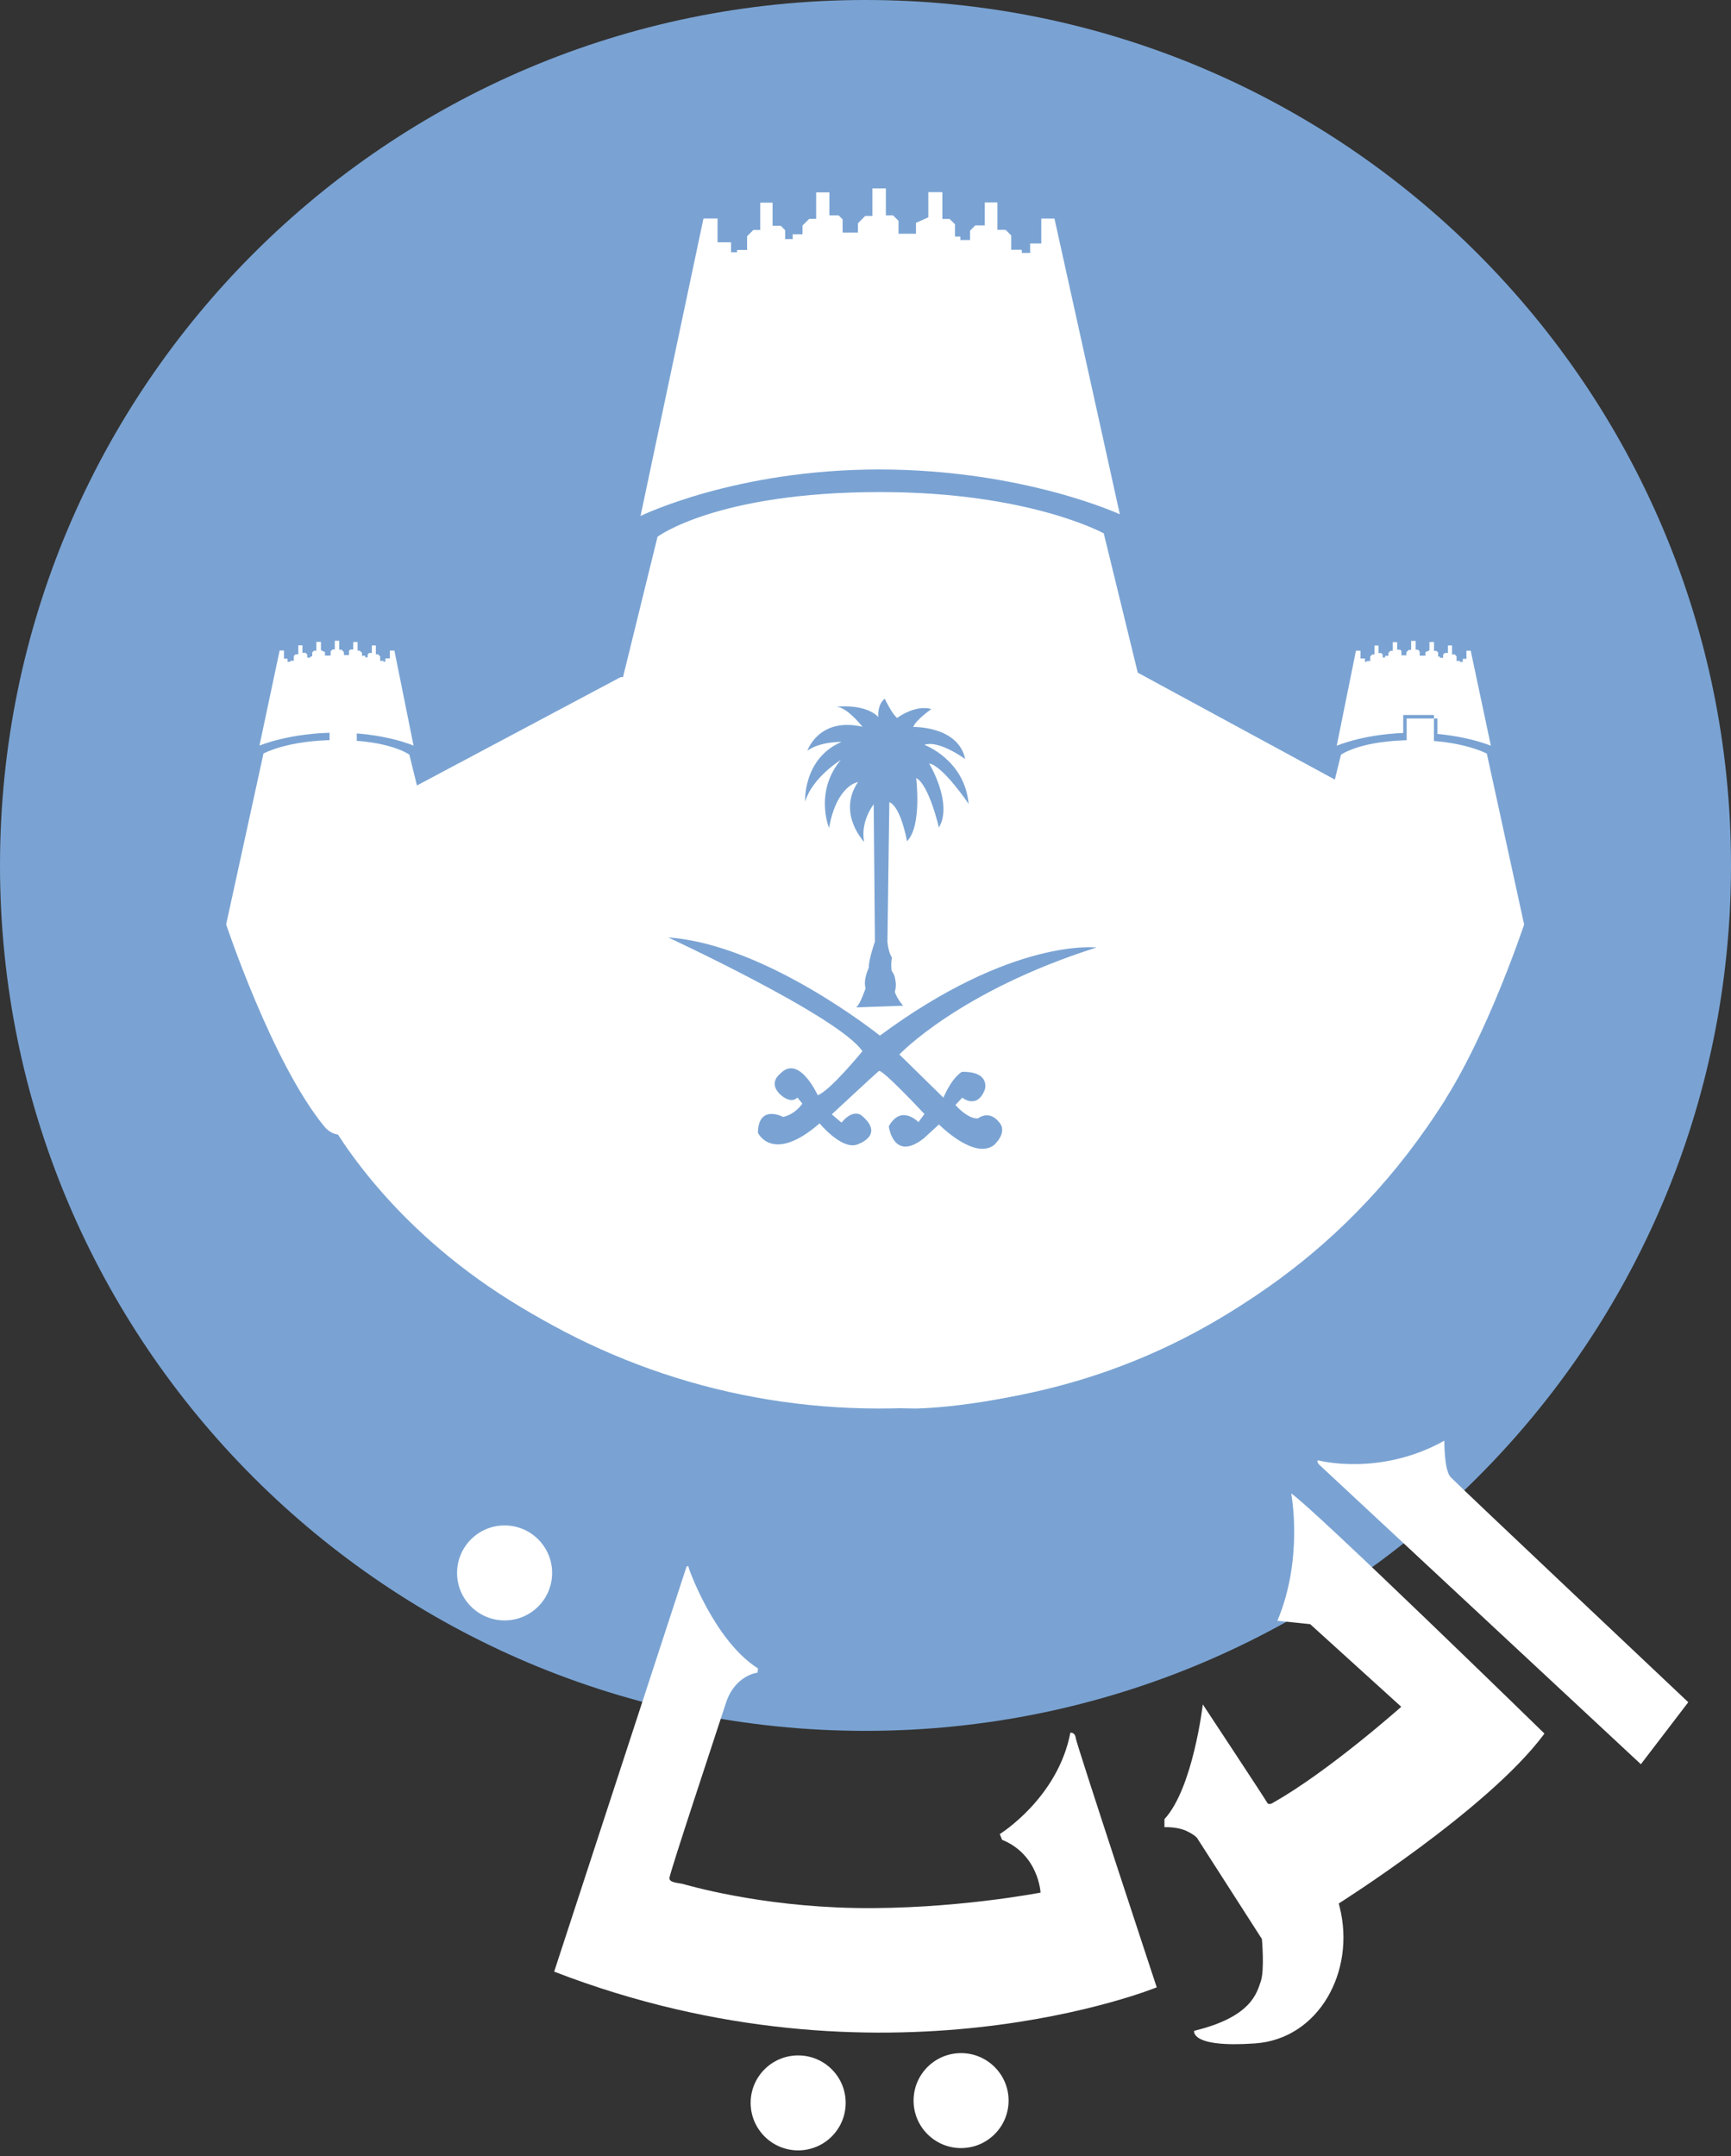 <svg width="57" height="71" viewBox="0 0 57 71" fill="none" xmlns="http://www.w3.org/2000/svg">
<rect x="0" y="0" width="57" height="71" fill="#333333" stroke="none"/>
<path fill-rule="evenodd" clip-rule="evenodd" d="M57 28.5C57 44.24 44.24 56.999 28.499 56.999C12.76 56.999 0 44.24 0 28.5C0 12.76 12.761 0 28.499 0C44.24 0 57 12.76 57 28.5Z" fill="#7AA3D3"/>
<path fill-rule="evenodd" clip-rule="evenodd" d="M43.43 48.096C43.43 48.096 45.445 48.627 47.561 47.443C47.561 47.443 47.55 48.4 47.763 48.639C47.921 48.817 55.593 56.056 55.593 56.056L54.032 58.098L43.43 48.224C43.43 48.224 43.314 48.073 43.43 48.096" fill="white"/>
<path fill-rule="evenodd" clip-rule="evenodd" d="M42.517 49.179C42.517 49.179 42.932 51.313 42.063 53.374L43.142 53.485L46.142 56.206C46.142 56.206 43.744 58.339 41.93 59.359C41.93 59.359 41.779 59.471 41.724 59.359C41.665 59.245 39.607 56.128 39.607 56.128C39.607 56.128 39.287 58.887 38.344 59.906V60.171C38.344 60.171 38.74 60.152 39.041 60.283C39.341 60.417 39.419 60.528 39.419 60.528L41.553 63.853C41.553 63.853 41.646 64.873 41.515 65.252C41.383 65.628 41.212 66.421 39.322 66.876C39.322 66.876 39.172 67.443 41.326 67.292C43.436 67.144 44.64 64.909 44.116 62.811C44.106 62.769 44.096 62.726 44.084 62.683C44.084 62.683 48.979 59.596 50.821 57.137C50.835 57.12 50.846 57.104 50.857 57.088C50.857 57.088 43.268 49.684 42.517 49.179" fill="white"/>
<path fill-rule="evenodd" clip-rule="evenodd" d="M35.246 57.06C35.246 57.06 35.397 57.035 35.423 57.236C35.447 57.438 38.09 65.445 38.09 65.445C38.09 65.445 29.088 69.122 18.248 64.928L22.606 51.594C22.606 51.594 22.669 51.545 22.669 51.594C22.669 51.645 23.524 54.039 24.96 54.943L24.946 55.082C24.946 55.082 24.203 55.156 23.901 56.089C23.6 57.02 22.043 61.699 22.043 61.849C22.043 62.001 22.327 62.001 22.478 62.039C22.63 62.077 24.964 62.775 28.169 62.832C31.373 62.887 34.264 62.325 34.264 62.325C34.264 62.325 34.206 61.077 32.996 60.586L32.922 60.397C32.922 60.397 34.83 59.22 35.246 57.06" fill="white"/>
<path fill-rule="evenodd" clip-rule="evenodd" d="M15.051 51.799C15.051 50.934 15.752 50.234 16.617 50.234C17.48 50.234 18.181 50.935 18.181 51.799C18.18 52.662 17.48 53.362 16.617 53.362C15.752 53.362 15.051 52.662 15.051 51.799" fill="white"/>
<path fill-rule="evenodd" clip-rule="evenodd" d="M24.718 69.249C24.718 68.385 25.419 67.687 26.282 67.687C27.146 67.687 27.847 68.385 27.847 69.249C27.847 70.115 27.146 70.814 26.282 70.814C25.419 70.814 24.718 70.114 24.718 69.249Z" fill="white"/>
<path fill-rule="evenodd" clip-rule="evenodd" d="M30.083 69.175C30.083 68.311 30.784 67.611 31.646 67.611C32.51 67.611 33.212 68.312 33.212 69.175C33.211 70.039 32.51 70.739 31.646 70.739C30.784 70.739 30.083 70.039 30.083 69.175Z" fill="white"/>
<path fill-rule="evenodd" clip-rule="evenodd" d="M49.171 24.885C49.171 24.885 48.046 24.133 46.551 24.133C45.055 24.131 43.943 24.885 43.943 24.885L44.169 25.144C44.169 25.144 45.025 24.484 46.559 24.484C48.093 24.484 48.952 25.104 48.952 25.104L49.171 24.885Z" fill="#7AA3D3"/>
<path fill-rule="evenodd" clip-rule="evenodd" d="M49.093 24.558L48.429 21.428H48.288V21.696H48.168V21.799H48.076V21.765H47.963V21.611L47.902 21.551H47.814L47.815 21.255H47.679V21.503H47.576L47.52 21.56V21.66H47.416V21.622H47.357V21.491L47.301 21.433H47.221V21.144L47.071 21.143L47.07 21.417L46.938 21.475V21.592H46.749V21.453L46.691 21.395H46.614L46.615 21.105H46.468V21.401H46.391L46.312 21.478V21.579H46.147V21.437L46.105 21.395H46.007V21.148H45.863V21.431H45.789L45.718 21.503V21.597H45.61V21.651H45.531V21.555L45.481 21.507H45.394V21.258H45.261V21.552H45.188L45.119 21.618V21.769L45.011 21.767V21.792H44.947V21.685H44.8V21.428H44.65L44.017 24.558C44.017 24.558 44.989 24.131 46.539 24.131C48.093 24.131 49.093 24.558 49.093 24.558" fill="white"/>
<path fill-rule="evenodd" clip-rule="evenodd" d="M46.263 23.605H47.275V24.617H46.263V23.605Z" fill="white"/>
<path fill-rule="evenodd" clip-rule="evenodd" d="M46.32 23.661H47.331V24.672H46.32V23.661ZM46.207 24.557H47.218V23.546H46.207V24.557Z" fill="#7AA3D3"/>
<path fill-rule="evenodd" clip-rule="evenodd" d="M8.464 24.878C8.464 24.878 9.591 24.127 11.087 24.127C12.583 24.128 13.694 24.879 13.694 24.879L13.467 25.138C13.467 25.138 12.611 24.48 11.078 24.478C9.543 24.478 8.684 25.096 8.684 25.096L8.464 24.878Z" fill="#7AA3D3"/>
<path fill-rule="evenodd" clip-rule="evenodd" d="M10.797 23.601H11.808V24.612H10.797V23.601Z" fill="white"/>
<path fill-rule="evenodd" clip-rule="evenodd" d="M10.852 23.656H11.864V24.667H10.852V23.656ZM10.738 24.551H11.749V23.54H10.738V24.551Z" fill="#7AA3D3"/>
<path fill-rule="evenodd" clip-rule="evenodd" d="M30.109 46.496C22.171 46.398 17.215 43.595 14.455 41.26C11.459 38.728 10.327 36.178 10.317 36.152L10.303 36.124L10.306 36.097L11.221 27.072L20.408 22.183H20.436L37.427 22.015V22.243L20.465 22.408L11.434 27.215L10.534 36.088C10.663 36.363 11.813 38.734 14.611 41.097C17.341 43.403 22.249 46.172 30.112 46.27L30.109 46.496Z" fill="#7AA3D3"/>
<path fill-rule="evenodd" clip-rule="evenodd" d="M30.109 46.495V46.27C30.137 46.27 32.914 46.255 36.429 45.003C39.662 43.852 44.198 41.387 47.47 36.185L46.473 27.168L37.374 22.228L37.483 22.029L46.688 27.025L47.704 36.239L47.682 36.273C44.373 41.555 39.773 44.053 36.497 45.22C32.947 46.482 30.137 46.495 30.109 46.495" fill="#7AA3D3"/>
<path fill-rule="evenodd" clip-rule="evenodd" d="M36.964 17.049C36.964 17.049 33.521 15.46 28.947 15.46C24.373 15.46 20.973 17.047 20.973 17.047L21.662 17.588C21.662 17.588 24.28 16.202 28.973 16.204C33.665 16.205 36.295 17.502 36.295 17.502L36.964 17.049Z" fill="#7AA3D3"/>
<path fill-rule="evenodd" clip-rule="evenodd" d="M42.196 32.818L44.156 24.856C44.156 24.856 44.794 24.374 46.55 24.374C48.158 24.374 48.96 24.818 48.96 24.818L50.188 30.445C50.188 30.445 48.677 34.997 46.958 37.095C45.642 38.702 42.196 32.818 42.196 32.818Z" fill="white"/>
<path fill-rule="evenodd" clip-rule="evenodd" d="M15.438 32.815L13.48 24.852C13.48 24.852 12.844 24.371 11.088 24.371C9.48 24.369 8.676 24.814 8.676 24.814L7.447 30.441C7.447 30.441 8.959 34.993 10.675 37.092C11.993 38.699 15.438 32.815 15.438 32.815" fill="white"/>
<path fill-rule="evenodd" clip-rule="evenodd" d="M8.544 24.553L9.208 21.422H9.352V21.691H9.469V21.794H9.561V21.76H9.675V21.606L9.733 21.546H9.823V21.251H9.959V21.498H10.062L10.117 21.556V21.655H10.222V21.618H10.28V21.487L10.336 21.428H10.416V21.139H10.568V21.412L10.7 21.471V21.589H10.888V21.448L10.946 21.39H11.024V21.101H11.169V21.396H11.248L11.325 21.474V21.574H11.491V21.434L11.533 21.39H11.632V21.143H11.775V21.426H11.848L11.92 21.5V21.594H12.027V21.646H12.107V21.552L12.156 21.503H12.243L12.244 21.255H12.376V21.548H12.45L12.518 21.616V21.764H12.627V21.789H12.69V21.682H12.836V21.424H12.987L13.618 24.554C13.618 24.554 12.646 24.127 11.097 24.127C9.545 24.127 8.544 24.553 8.544 24.553" fill="white"/>
<path fill-rule="evenodd" clip-rule="evenodd" d="M37.428 22.131L20.437 22.298L11.328 27.144L10.419 36.108C10.419 36.108 14.813 46.194 30.11 46.383" fill="white"/>
<path fill-rule="evenodd" clip-rule="evenodd" d="M30.109 46.384C30.109 46.384 41.213 46.384 47.587 36.214L46.58 27.097L37.427 22.131" fill="white"/>
<path fill-rule="evenodd" clip-rule="evenodd" d="M36.346 17.565C36.346 17.565 33.89 16.202 28.974 16.204C23.601 16.206 21.652 17.675 21.652 17.675L15.663 42.026C19.378 44.764 23.969 46.382 28.94 46.384C34.079 46.384 38.52 44.875 42.302 41.968L36.346 17.565Z" fill="white"/>
<path fill-rule="evenodd" clip-rule="evenodd" d="M36.875 16.936L34.722 7.197H34.288V8.018H33.921V8.33H33.646V8.225H33.297L33.298 7.753L33.114 7.568H32.843V6.667H32.428V7.422H32.116L31.942 7.597V7.904H31.625V7.79H31.446V7.385L31.27 7.211L31.031 7.21V6.328H30.568V7.158L30.162 7.338V7.697H29.587V7.272L29.406 7.091H29.17V6.204H28.726V7.11H28.492L28.252 7.352V7.658H27.746V7.223L27.613 7.091H27.31L27.311 6.336H26.875V7.206H26.649L26.426 7.426V7.715H26.102V7.874H25.855V7.582L25.71 7.436H25.44V6.675H25.033V7.573H24.807L24.601 7.781V8.233H24.27V8.308H24.072V7.979H23.628V7.195H23.165L21.092 16.992C21.092 16.992 24.206 15.46 28.946 15.46C33.689 15.462 36.875 16.936 36.875 16.936" fill="white"/>
<path fill-rule="evenodd" clip-rule="evenodd" d="M36.104 31.203C36.104 31.203 33.351 30.866 28.974 34.104C28.974 34.104 25.219 31.091 22.005 30.872C22.005 30.872 27.634 33.481 28.398 34.617C28.398 34.617 27.335 35.922 26.927 36.067C26.927 36.067 26.308 34.695 25.686 35.364C25.686 35.364 25.309 35.637 25.659 36.01C25.659 36.01 26.008 36.386 26.259 36.144L26.42 36.344C26.42 36.344 26.201 36.687 25.79 36.782C25.79 36.782 24.973 36.346 24.957 37.303C24.957 37.303 25.434 38.343 26.988 36.994C26.988 36.994 27.692 37.848 28.202 37.699C28.202 37.699 29.174 37.405 28.373 36.736C28.373 36.736 28.106 36.488 27.71 36.969L27.39 36.697C27.39 36.697 28.838 35.35 28.94 35.269C29.041 35.187 30.441 36.686 30.441 36.686L30.243 36.952C30.243 36.952 29.677 36.353 29.266 37.091C29.266 37.091 29.415 38.275 30.417 37.489L30.919 37.029C30.919 37.029 32.073 38.202 32.727 37.712C32.727 37.712 33.226 37.281 32.878 36.931C32.878 36.931 32.605 36.554 32.203 36.828C32.203 36.828 31.921 36.892 31.461 36.389L31.686 36.148C31.686 36.148 32.168 36.545 32.427 35.889C32.427 35.889 32.637 35.288 31.68 35.295C31.68 35.295 31.376 35.437 31.065 36.147L29.616 34.725C29.616 34.725 31.582 32.638 36.104 31.203" fill="#7AA3D3"/>
<path fill-rule="evenodd" clip-rule="evenodd" d="M28.77 26.486C28.77 26.486 28.325 27.037 28.455 27.722C28.455 27.722 27.558 26.79 28.252 25.755C28.252 25.755 27.557 25.842 27.299 27.264C27.299 27.264 26.808 26.076 27.684 25.028C27.684 25.028 26.755 25.596 26.511 26.398C26.511 26.398 26.439 24.972 27.712 24.431C27.712 24.431 27.005 24.415 26.586 24.723C26.586 24.723 26.958 23.606 28.4 23.932C28.4 23.932 27.875 23.263 27.53 23.275C27.53 23.275 28.474 23.154 28.922 23.611C28.922 23.611 28.874 23.225 29.132 23.008C29.132 23.008 29.385 23.535 29.544 23.641C29.544 23.641 30.131 23.196 30.67 23.349C30.67 23.349 30.15 23.715 30.072 23.94C30.072 23.94 31.553 23.902 31.782 24.996C31.782 24.996 30.914 24.357 30.439 24.529C30.439 24.529 31.764 25.014 31.896 26.474C31.896 26.474 31.049 25.214 30.597 25.143C30.597 25.143 31.39 26.458 30.917 27.251C30.917 27.251 30.591 25.833 30.169 25.623C30.169 25.623 30.366 27.203 29.867 27.703C29.867 27.703 29.671 26.574 29.285 26.416L29.222 31.019C29.263 31.404 29.371 31.531 29.371 31.531C29.328 31.765 29.361 31.969 29.361 31.969C29.469 32.121 29.474 32.225 29.474 32.225C29.535 32.479 29.465 32.663 29.465 32.663C29.551 32.919 29.741 33.119 29.741 33.119L28.191 33.175C28.319 33.093 28.503 32.544 28.503 32.544C28.415 32.264 28.609 31.868 28.609 31.868C28.598 31.61 28.81 31.008 28.81 31.008L28.77 26.486Z" fill="#7AA3D3"/>
</svg>

